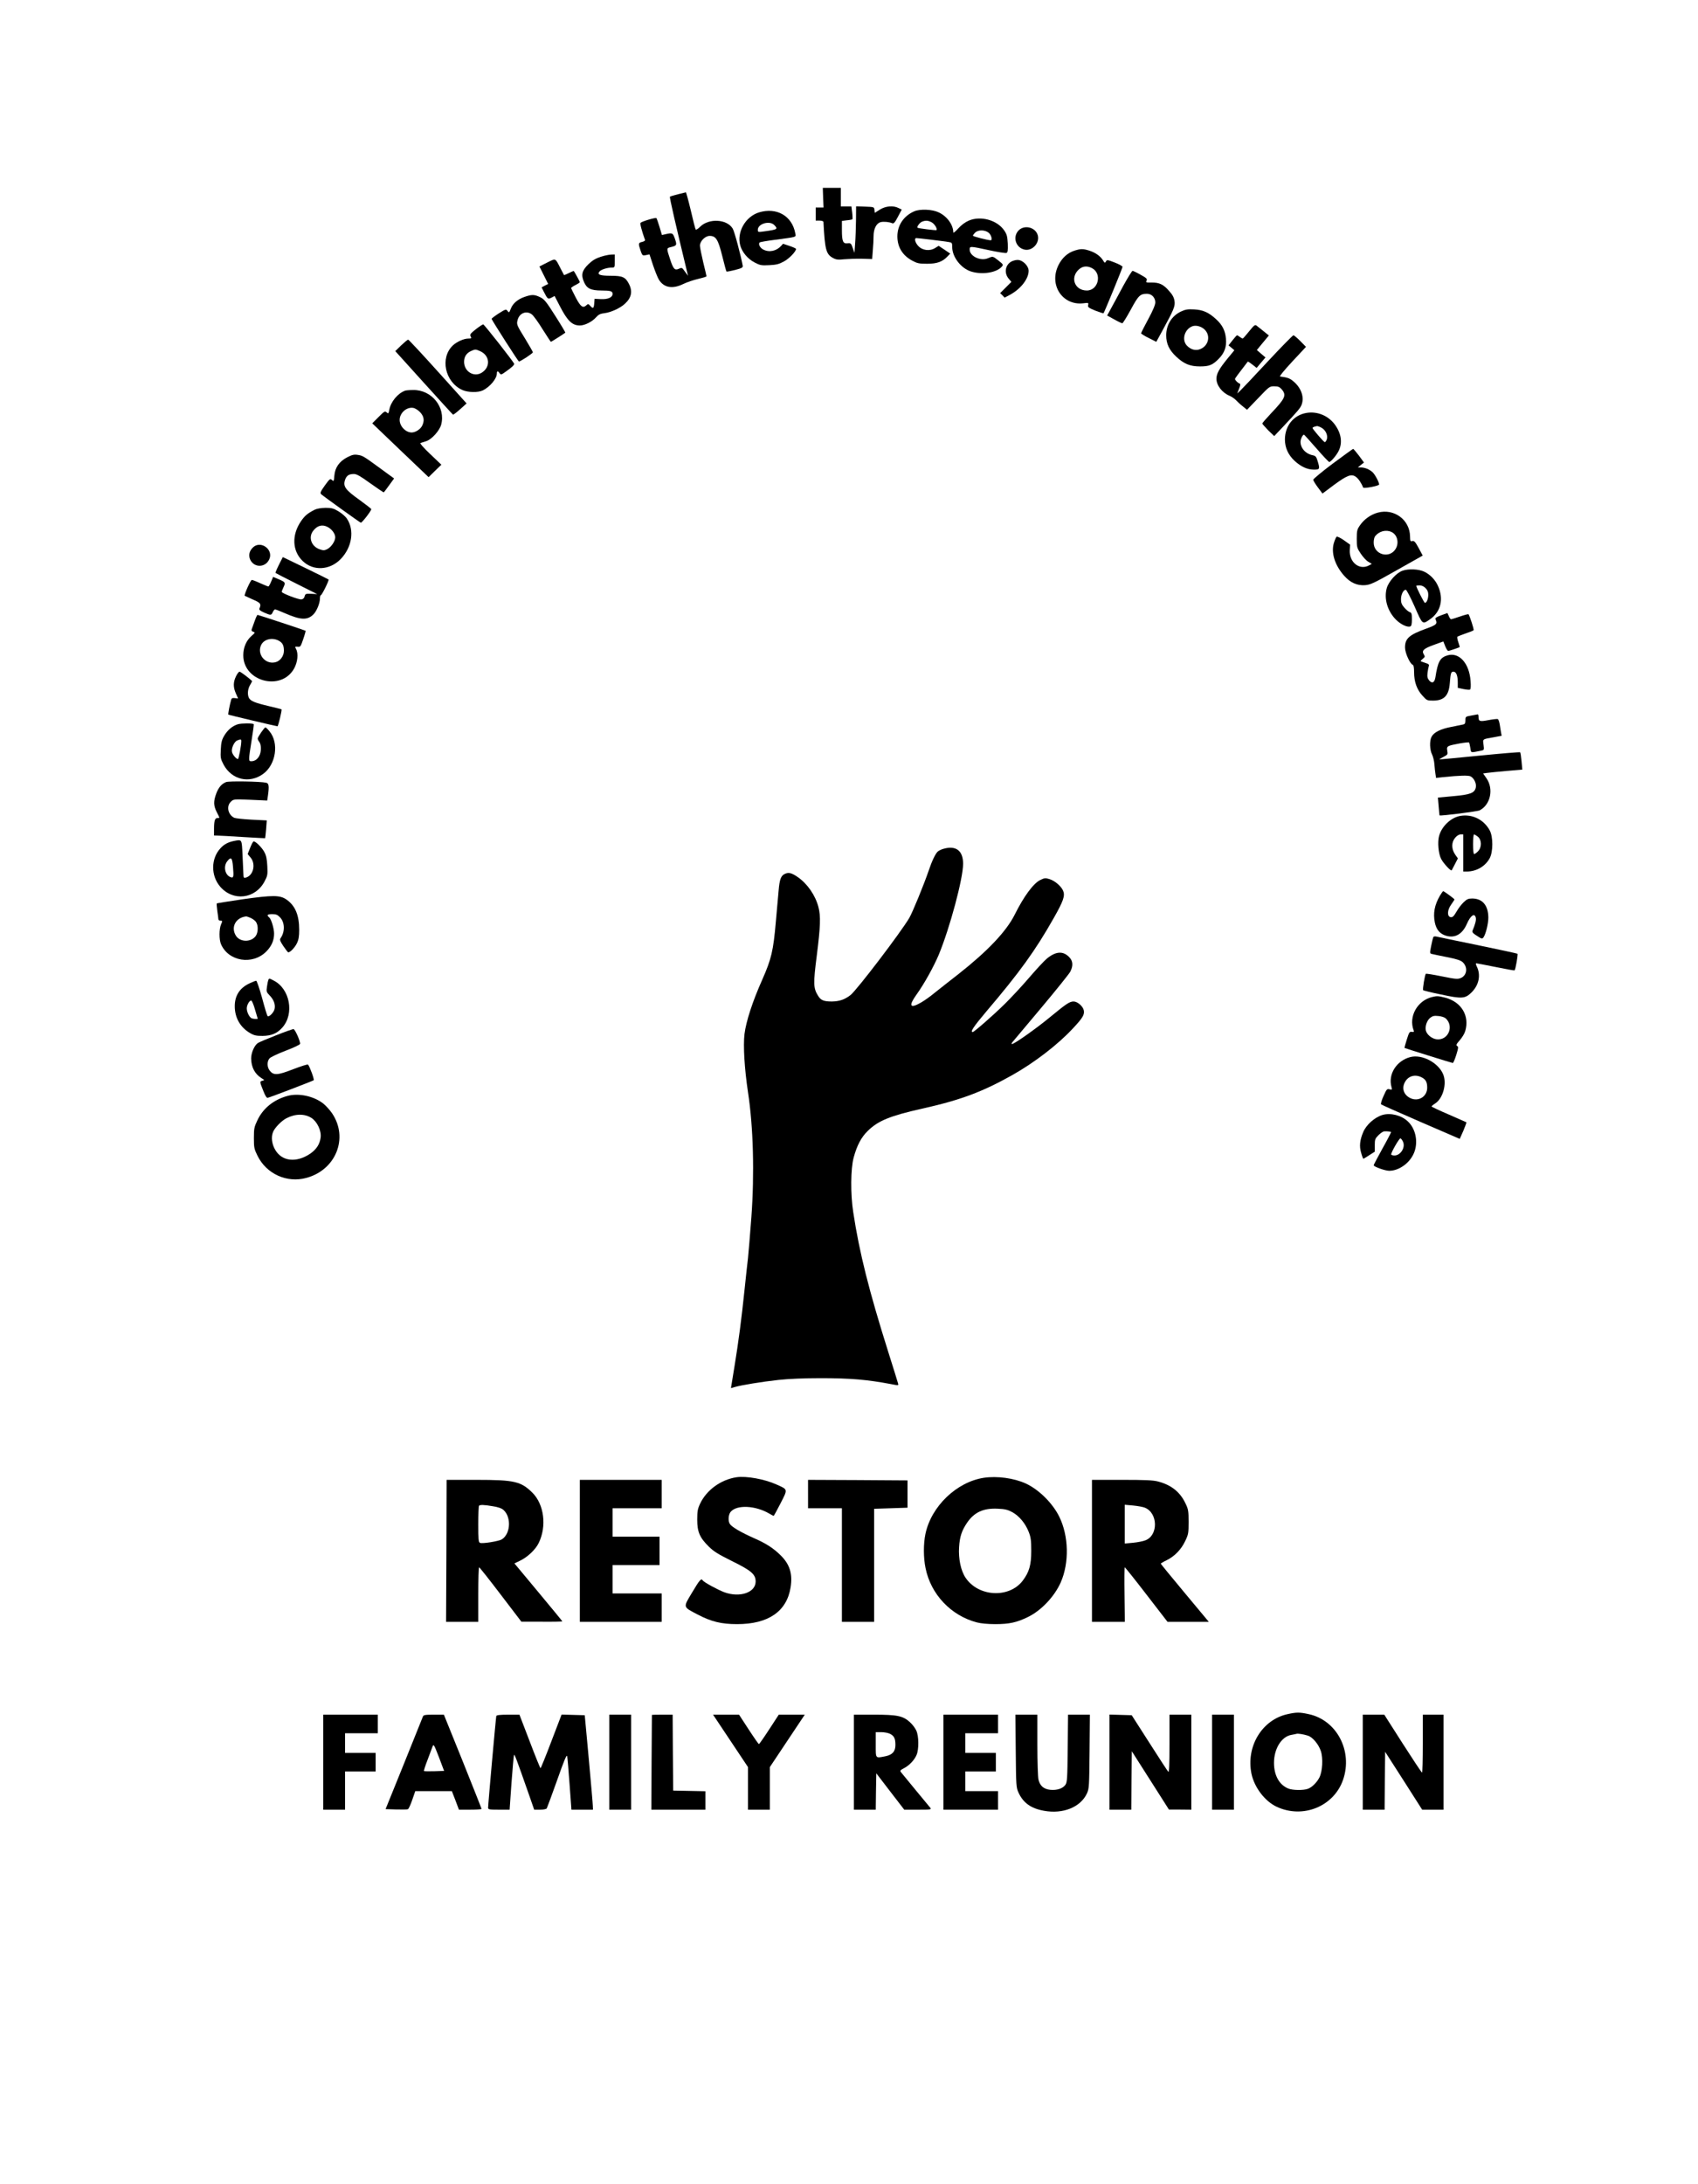 <?xml version="1.0" standalone="no"?>
<!DOCTYPE svg PUBLIC "-//W3C//DTD SVG 20010904//EN"
 "http://www.w3.org/TR/2001/REC-SVG-20010904/DTD/svg10.dtd">
<svg version="1.0" xmlns="http://www.w3.org/2000/svg"
 width="1555pt" height="2000pt" viewBox="0 0 1555 2000"
 preserveAspectRatio="xMidYMid meet">

<g transform="translate(0,2000) scale(0.1,-0.1)"
fill="#000000" stroke="none">
<path d="M7538 18190 l4 -90 -36 0 -36 0 0 -60 0 -60 35 0 c21 0 35 -5 36 -12
13 -255 24 -297 89 -331 28 -15 47 -17 100 -11 36 3 108 6 161 5 l96 -3 6 78
c4 42 7 102 7 133 0 66 26 117 65 127 27 7 79 2 106 -10 13 -6 25 7 52 59 l35
66 -29 14 c-48 25 -118 19 -171 -14 l-47 -30 -3 27 c-3 27 -4 27 -85 30 l-83
3 -1 -128 c-1 -70 -4 -166 -8 -213 l-6 -85 -16 45 c-14 42 -18 45 -47 42 -42
-5 -52 18 -52 121 l0 84 45 6 c26 2 48 7 51 9 2 3 2 31 -2 62 l-7 56 -48 0
-49 0 0 85 0 85 -82 0 -83 0 3 -90z"/>
<path d="M6208 18221 c-36 -9 -69 -19 -73 -22 -5 -5 55 -267 161 -704 l5 -20
-15 20 c-8 11 -21 28 -28 38 -12 16 -18 17 -41 6 -38 -17 -51 -3 -81 89 -32
96 -32 100 2 108 61 15 63 18 43 77 -19 55 -23 57 -88 42 l-31 -7 -22 73 c-12
41 -25 77 -29 82 -7 7 -129 -29 -145 -43 -7 -7 12 -76 41 -157 3 -6 -9 -14
-26 -18 -36 -8 -37 -14 -15 -79 16 -46 17 -48 49 -42 l33 7 32 -98 c18 -54 42
-113 53 -132 45 -75 124 -90 223 -42 32 16 94 37 137 47 42 10 77 20 77 24 0
3 -13 61 -30 128 -16 68 -30 137 -30 153 0 41 48 89 89 89 57 0 77 -31 115
-183 19 -76 36 -141 39 -143 2 -3 38 4 78 14 62 16 73 22 71 38 -15 85 -76
316 -92 341 -53 88 -219 96 -298 17 -20 -20 -38 -31 -41 -25 -4 5 -24 84 -45
175 -22 92 -42 165 -45 165 -3 -1 -36 -9 -73 -18z"/>
<path d="M8372 18065 c-96 -42 -154 -128 -154 -229 0 -97 46 -173 133 -221 48
-26 64 -30 139 -30 92 0 141 18 188 68 l24 25 -53 36 -53 35 -34 -21 c-49 -30
-117 -21 -154 21 -29 32 -37 71 -16 71 15 0 250 -28 296 -36 30 -5 32 -7 32
-47 1 -90 79 -192 170 -222 100 -33 234 -13 283 42 17 19 16 21 -29 57 -54 42
-50 41 -98 21 -67 -28 -166 19 -166 80 0 32 3 32 178 -6 78 -17 150 -28 158
-25 13 5 15 20 13 85 -4 69 -8 85 -34 123 -66 94 -215 134 -323 88 -33 -14
-69 -41 -97 -72 -25 -28 -45 -44 -45 -37 0 71 -58 150 -135 185 -59 28 -170
32 -223 9z m159 -100 c27 -14 56 -61 45 -72 -4 -4 -169 16 -174 22 -8 8 21 47
41 55 33 13 55 12 88 -5z m523 -96 c24 -19 37 -69 19 -69 -27 0 -163 35 -163
42 0 4 9 17 20 28 27 27 89 27 124 -1z"/>
<path d="M6950 18055 c-124 -39 -204 -180 -171 -302 17 -62 68 -123 131 -156
50 -26 62 -29 135 -25 65 3 90 10 134 34 47 25 111 91 111 115 0 4 -27 16 -59
27 l-60 20 -18 -20 c-43 -47 -109 -61 -163 -33 -30 15 -48 51 -33 65 4 4 67
15 138 24 210 28 195 23 188 60 -29 159 -171 241 -333 191z m140 -115 c37 -37
31 -42 -87 -58 -61 -9 -63 -8 -63 14 0 55 107 87 150 44z"/>
<path d="M9329 17891 c-59 -60 -27 -161 56 -177 68 -13 135 58 120 127 -17 76
-120 105 -176 50z"/>
<path d="M9840 17705 c-63 -20 -114 -66 -147 -133 -89 -180 36 -371 227 -349
48 6 50 5 45 -16 -5 -19 3 -25 65 -51 39 -15 73 -26 76 -24 8 9 174 413 174
425 0 6 -32 24 -71 39 -67 26 -72 27 -81 10 -9 -16 -12 -15 -28 12 -24 38 -71
71 -127 88 -56 17 -75 17 -133 -1z m160 -160 c95 -49 59 -205 -47 -205 -111 0
-156 118 -73 193 35 31 75 35 120 12z"/>
<path d="M5502 17649 c-47 -15 -76 -33 -112 -67 -61 -59 -71 -99 -41 -166 25
-58 63 -76 160 -76 82 0 101 -6 101 -31 0 -32 -42 -51 -107 -48 l-58 3 -3 -42
c-4 -47 -11 -51 -37 -22 -17 19 -20 19 -36 4 -31 -28 -52 -13 -96 71 -23 44
-42 83 -43 87 0 4 18 17 40 28 22 11 40 23 40 27 0 5 -46 90 -55 101 -2 2 -22
-6 -45 -18 -23 -12 -43 -20 -45 -18 -1 2 -16 30 -33 63 -49 95 -40 91 -121 51
l-71 -36 40 -80 40 -80 -30 -15 -30 -16 21 -42 c34 -66 37 -69 70 -52 l28 15
47 -91 c71 -138 114 -179 185 -179 44 0 112 34 147 74 23 26 39 34 80 39 57 7
143 46 185 86 60 55 72 113 37 181 -32 63 -59 75 -167 75 -99 0 -127 11 -103
39 14 18 72 36 113 36 26 0 27 1 27 60 l0 60 -32 -1 c-18 0 -61 -9 -96 -20z"/>
<path d="M9258 17603 c-53 -33 -63 -103 -22 -153 l26 -31 -51 -51 -52 -52 21
-20 20 -21 46 24 c100 53 174 147 174 221 0 46 -55 100 -101 100 -19 0 -46 -8
-61 -17z"/>
<path d="M10284 17378 c-42 -79 -92 -171 -111 -205 l-34 -62 64 -35 c35 -20
69 -36 75 -36 5 0 40 56 77 124 70 130 86 146 149 146 43 0 76 -35 76 -79 0
-22 -22 -75 -65 -154 -36 -66 -65 -124 -65 -129 0 -4 31 -24 70 -43 l69 -35
51 93 c111 204 123 232 116 281 -5 32 -18 57 -48 90 -53 62 -90 79 -160 79
-53 -1 -57 1 -48 17 8 16 1 24 -54 54 -35 20 -69 36 -74 36 -6 0 -45 -64 -88
-142z"/>
<path d="M4802 17281 c-60 -21 -105 -59 -123 -105 -17 -42 -17 -42 -32 -22
-12 17 -18 15 -80 -24 -37 -24 -66 -46 -65 -50 11 -26 244 -390 250 -390 15 0
128 75 128 84 0 5 -31 59 -68 120 -82 133 -83 135 -71 179 17 62 83 86 131 47
14 -11 58 -71 97 -135 40 -63 74 -115 76 -115 4 0 125 77 132 84 2 2 -39 71
-92 154 -83 131 -101 153 -139 171 -52 25 -75 26 -144 2z"/>
<path d="M10814 17147 c-84 -40 -134 -122 -134 -217 0 -78 27 -135 91 -195 71
-67 127 -90 219 -90 85 0 116 13 173 72 51 52 71 109 64 181 -6 74 -33 127
-90 179 -67 62 -120 86 -202 90 -59 3 -78 0 -121 -20z m219 -166 c55 -55 35
-146 -40 -177 -42 -18 -88 -6 -124 32 -48 51 -23 145 46 175 34 15 87 2 118
-30z"/>
<path d="M4357 16985 c-50 -40 -56 -48 -47 -65 10 -18 7 -20 -22 -20 -40 0
-104 -29 -140 -62 -121 -114 -74 -336 86 -409 52 -23 145 -25 189 -3 65 33
127 107 127 154 0 24 9 26 25 3 12 -16 16 -15 51 10 63 44 86 66 82 77 -7 20
-273 359 -283 360 -5 0 -36 -20 -68 -45z m37 -199 c91 -38 102 -143 20 -197
-72 -47 -164 8 -164 98 0 47 22 80 64 99 39 17 40 17 80 0z"/>
<path d="M11439 16966 c-29 -36 -55 -66 -59 -66 -3 0 -15 7 -26 15 -10 8 -22
15 -25 15 -4 0 -22 -21 -42 -46 l-36 -46 26 -22 27 -23 -64 -78 c-75 -92 -100
-137 -100 -183 0 -60 51 -127 120 -156 19 -8 46 -26 60 -41 14 -15 42 -41 63
-57 l37 -30 103 107 c100 105 103 108 146 108 36 0 49 -6 68 -27 47 -55 34
-83 -99 -223 -43 -46 -78 -86 -78 -91 0 -4 25 -32 54 -62 l55 -53 89 94 c125
133 150 162 162 193 25 67 -1 148 -68 208 -37 33 -55 41 -130 51 -7 1 44 63
113 137 l125 134 -52 53 c-29 29 -57 53 -63 53 -6 0 -113 -109 -237 -242 -124
-134 -238 -254 -252 -267 l-26 -24 17 43 c13 33 14 45 5 48 -16 5 -42 31 -42
42 0 6 28 44 117 159 2 2 20 -10 42 -27 l39 -31 40 48 41 48 -40 34 -39 34 55
67 55 66 -48 39 c-26 21 -55 44 -64 51 -14 12 -23 5 -69 -52z"/>
<path d="M3674 16838 l-54 -53 262 -290 c144 -159 264 -291 267 -292 3 -1 33
21 65 50 l59 53 -263 292 c-145 161 -267 292 -272 292 -6 0 -34 -24 -64 -52z"/>
<path d="M3710 16423 c-67 -24 -132 -102 -145 -176 -7 -35 -9 -37 -24 -23 -16
14 -22 10 -74 -42 l-58 -58 258 -247 258 -246 58 57 59 57 -102 97 c-64 61
-97 99 -89 102 8 2 30 10 51 16 50 15 123 96 138 151 43 159 -86 320 -255 318
-33 0 -67 -3 -75 -6z m138 -198 c36 -39 41 -78 17 -125 -17 -32 -61 -60 -95
-60 -55 0 -110 57 -110 115 0 64 64 121 125 110 17 -3 44 -20 63 -40z"/>
<path d="M11963 16219 c-118 -21 -196 -119 -196 -244 1 -76 30 -140 89 -195
58 -53 116 -80 177 -80 54 0 56 5 33 80 -11 37 -18 46 -42 51 -67 13 -114 65
-114 124 1 26 19 65 32 65 2 0 53 -56 113 -125 60 -69 113 -125 118 -125 15 0
69 64 88 105 35 75 21 161 -40 242 -61 79 -160 119 -258 102z m138 -135 c39
-20 63 -73 49 -109 -6 -15 -14 -25 -19 -23 -12 4 -111 120 -111 129 0 7 18 14
43 18 4 0 22 -6 38 -15z"/>
<path d="M12205 15755 c-99 -74 -179 -141 -179 -148 1 -8 20 -39 43 -70 l42
-56 107 80 c120 88 159 103 200 72 23 -16 53 -62 65 -97 4 -12 147 15 147 28
-1 22 -38 92 -61 113 -29 26 -71 43 -107 43 l-27 0 28 23 28 22 -46 63 c-26
34 -50 62 -53 62 -4 -1 -88 -61 -187 -135z"/>
<path d="M3180 15813 c-73 -38 -112 -94 -118 -168 -4 -52 -6 -55 -22 -40 -16
15 -21 11 -65 -50 -40 -56 -45 -69 -34 -80 22 -20 352 -257 363 -261 10 -3 96
108 96 124 0 4 -50 43 -111 87 -126 90 -149 121 -129 181 13 39 35 54 81 54
25 0 60 -20 151 -86 66 -47 121 -84 123 -82 2 1 24 31 49 65 l45 62 -122 89
c-160 117 -165 120 -212 127 -32 5 -50 1 -95 -22z"/>
<path d="M2880 15332 c-64 -33 -88 -53 -124 -105 -86 -126 -80 -272 16 -364
96 -93 247 -85 347 17 105 108 129 265 58 371 -12 19 -47 49 -77 67 -47 28
-63 32 -120 32 -41 -1 -78 -7 -100 -18z m120 -157 c39 -20 70 -62 70 -95 0
-36 -38 -91 -75 -109 -25 -12 -35 -12 -69 0 -74 26 -103 107 -60 166 38 51 84
64 134 38z"/>
<path d="M12617 15306 c-63 -17 -124 -60 -162 -115 -27 -39 -30 -50 -30 -124
0 -78 2 -85 37 -137 20 -30 51 -64 69 -74 l32 -19 -24 -13 c-88 -49 -184 26
-178 139 l3 50 -56 40 c-31 22 -61 36 -67 33 -6 -4 -17 -30 -26 -59 -26 -89 9
-202 94 -298 56 -64 119 -92 192 -87 50 4 80 18 292 138 l236 133 -37 69 c-31
57 -41 68 -58 64 -18 -5 -20 -1 -21 42 -2 153 -146 259 -296 218z m126 -177
c53 -24 72 -99 38 -155 -57 -94 -202 -52 -201 59 0 23 6 49 13 57 36 46 99 63
150 39z"/>
<path d="M2315 14986 c-32 -32 -40 -69 -25 -107 33 -78 138 -80 175 -2 44 91
-79 180 -150 109z"/>
<path d="M2554 14828 c-19 -38 -33 -72 -31 -74 2 -2 89 -47 193 -99 l189 -95
-54 3 c-51 2 -55 0 -61 -23 -4 -16 -14 -26 -29 -28 -25 -4 -181 56 -181 69 0
5 8 24 17 44 19 41 17 45 -49 73 l-47 20 -18 -44 c-10 -24 -21 -44 -26 -44 -4
0 -37 14 -74 30 -36 17 -71 30 -77 30 -11 0 -72 -137 -65 -145 3 -2 36 -17 74
-34 71 -30 79 -41 61 -82 -5 -12 5 -21 43 -38 62 -27 65 -26 79 4 6 14 16 25
21 25 6 0 45 -15 88 -34 149 -65 209 -67 266 -9 29 32 57 101 57 144 0 16 4
29 8 29 10 0 78 138 71 144 -2 2 -98 50 -212 105 l-207 100 -36 -71z"/>
<path d="M12843 14774 c-56 -20 -126 -99 -143 -158 -28 -99 7 -214 87 -293 44
-42 102 -69 128 -59 11 4 15 22 15 65 0 50 -3 61 -19 66 -11 3 -34 22 -50 41
-24 27 -31 44 -31 77 0 44 22 87 44 87 7 0 43 -69 81 -154 74 -169 70 -165
140 -117 101 69 129 188 72 310 -25 54 -71 101 -123 126 -51 25 -147 29 -201
9z m212 -159 c17 -17 25 -35 25 -60 0 -39 -15 -75 -31 -75 -7 0 -79 141 -79
156 0 2 14 4 30 4 19 0 40 -9 55 -25z"/>
<path d="M13197 14366 c-43 -16 -56 -25 -51 -36 19 -43 11 -51 -85 -86 -158
-57 -195 -91 -194 -175 1 -49 45 -146 70 -156 9 -3 13 -26 13 -68 0 -87 25
-158 76 -214 41 -45 43 -46 100 -46 99 1 142 46 151 159 7 92 11 106 33 106
26 0 40 -36 40 -100 l0 -48 51 -11 c28 -6 55 -8 61 -5 7 4 9 34 5 81 -12 160
-104 262 -209 233 -70 -20 -91 -57 -113 -203 -8 -48 -31 -59 -58 -26 -15 19
-18 34 -14 69 3 25 9 53 12 62 5 13 -2 19 -34 29 -23 7 -41 14 -41 16 0 3 10
13 21 22 19 15 20 20 8 39 -22 35 -1 54 94 88 l85 31 17 -44 c9 -23 22 -43 28
-43 9 0 94 29 105 35 1 1 -5 21 -13 45 -9 24 -12 47 -8 51 5 3 38 16 75 29 37
12 70 25 73 30 5 8 -37 135 -47 146 -3 2 -38 -7 -78 -21 -40 -14 -77 -25 -82
-25 -4 0 -14 13 -20 29 l-13 28 -58 -21z"/>
<path d="M2332 14313 c-11 -32 -23 -65 -27 -75 -4 -11 0 -18 14 -23 19 -6 18
-9 -16 -38 -48 -43 -75 -105 -75 -177 0 -241 347 -332 465 -122 33 59 41 138
18 180 -11 21 -10 23 15 20 25 -3 28 2 51 70 14 40 23 75 22 76 -6 5 -433 146
-441 146 -3 0 -15 -26 -26 -57z m218 -178 c37 -19 50 -43 50 -94 0 -50 -37
-98 -84 -106 -93 -18 -167 82 -122 164 27 49 99 65 156 36z"/>
<path d="M2161 13807 c-26 -54 -26 -99 -1 -156 11 -24 20 -44 20 -45 0 -2 -13
-1 -29 2 -22 3 -30 -1 -34 -15 -13 -44 -30 -133 -26 -136 5 -4 441 -107 450
-107 7 0 43 149 37 155 -1 2 -55 15 -118 30 -127 30 -164 46 -180 74 -16 31
-12 83 11 120 11 18 19 35 17 36 -33 31 -106 85 -114 85 -7 0 -22 -19 -33 -43z"/>
<path d="M13473 13448 c-52 -9 -53 -10 -53 -44 0 -27 -5 -35 -22 -38 -13 -3
-61 -13 -108 -22 -96 -18 -159 -49 -180 -90 -20 -36 -17 -122 5 -163 9 -19 19
-59 21 -90 2 -31 7 -71 10 -90 l5 -34 62 7 c155 16 234 18 255 7 32 -17 55
-67 47 -102 -11 -50 -49 -65 -207 -79 l-140 -13 7 -81 c4 -45 7 -82 8 -82 8
-7 348 36 367 46 100 51 131 197 62 295 l-30 43 36 5 c21 3 101 11 180 18
l143 12 -7 76 c-4 42 -9 79 -13 83 -3 3 -171 -11 -373 -31 -203 -20 -368 -36
-368 -34 0 1 18 12 40 23 38 20 40 23 34 55 -5 27 -2 35 13 44 25 13 182 40
187 32 2 -3 7 -25 11 -49 8 -48 -2 -45 96 -26 31 6 31 7 25 54 -7 55 -14 51
97 70 l69 13 -6 31 c-3 17 -8 51 -12 74 -4 24 -12 46 -18 48 -6 2 -45 -2 -86
-10 -80 -15 -90 -12 -90 32 0 12 -3 21 -7 21 -5 -1 -32 -6 -60 -11z"/>
<path d="M2180 13369 c-51 -15 -96 -53 -127 -106 -22 -37 -28 -62 -31 -127 -4
-74 -1 -86 25 -136 74 -140 237 -178 363 -86 117 85 147 283 58 390 -16 20
-33 36 -37 36 -10 0 -71 -88 -71 -103 0 -7 7 -21 15 -31 19 -26 19 -89 0 -126
-17 -33 -43 -50 -74 -50 -26 0 -26 6 3 190 13 80 22 147 20 149 -9 10 -112 9
-144 0z m30 -154 c0 -40 -24 -165 -31 -165 -15 0 -48 38 -54 63 -9 33 19 95
47 107 32 13 38 12 38 -5z"/>
<path d="M2070 12839 c-41 -17 -69 -49 -90 -106 -26 -71 -25 -109 5 -169 30
-59 29 -54 6 -54 -23 0 -31 -26 -31 -102 l0 -58 33 -1 c17 0 122 -6 232 -13
110 -7 201 -11 203 -11 1 1 5 38 9 82 l6 81 -139 7 c-76 4 -148 12 -159 17
-58 29 -74 107 -30 148 24 23 27 23 178 17 l154 -7 7 47 c12 86 8 110 -16 116
-50 12 -343 17 -368 6z"/>
<path d="M13371 12529 c-85 -16 -168 -95 -192 -183 -16 -57 -6 -163 19 -211
20 -39 88 -113 96 -104 2 2 15 28 30 57 l27 52 -26 37 c-34 51 -34 111 1 152
16 19 35 31 50 31 l24 0 0 -170 0 -170 31 0 c90 0 171 47 212 123 31 60 31
194 0 253 -54 100 -161 153 -272 133z m163 -190 c36 -29 37 -99 1 -134 -13
-14 -29 -25 -35 -25 -6 0 -10 34 -10 90 0 50 4 90 9 90 4 0 20 -9 35 -21z"/>
<path d="M2143 12300 c-54 -11 -92 -31 -124 -67 -88 -94 -89 -251 -3 -351 118
-138 322 -114 407 48 27 51 29 61 25 140 -3 61 -10 97 -26 126 -22 44 -88 108
-101 99 -5 -2 -19 -29 -31 -60 l-22 -55 26 -31 c51 -60 27 -164 -41 -184 -21
-6 -23 -3 -24 32 -1 21 -4 99 -8 173 -7 149 -4 144 -78 130z m-9 -240 c8 -92
5 -104 -28 -89 -47 22 -61 98 -25 143 35 45 46 34 53 -54z"/>
<path d="M8640 12228 c-19 -5 -43 -17 -52 -25 -21 -18 -54 -87 -83 -174 -44
-129 -149 -385 -178 -434 -79 -134 -479 -659 -538 -706 -53 -41 -101 -58 -171
-59 -74 0 -101 11 -126 52 -44 71 -45 110 -12 369 34 270 37 359 15 444 -28
108 -102 214 -189 274 -55 38 -82 45 -115 31 -39 -16 -52 -49 -61 -160 -5 -52
-16 -178 -25 -280 -23 -266 -41 -341 -123 -527 -91 -204 -149 -383 -164 -501
-13 -106 0 -319 32 -532 49 -320 60 -746 31 -1145 -12 -159 -26 -328 -31 -375
-6 -47 -19 -170 -30 -275 -30 -290 -57 -490 -93 -712 -18 -112 -33 -203 -33
-203 1 0 17 4 35 10 62 18 253 49 401 65 93 10 231 16 385 16 272 0 426 -13
643 -54 72 -14 72 -14 66 7 -3 12 -43 140 -89 286 -176 558 -265 910 -321
1280 -26 166 -24 399 4 502 30 110 69 185 129 243 94 93 204 138 498 204 351
78 553 154 825 307 202 113 420 281 556 428 89 95 108 126 99 166 -8 37 -58
80 -93 80 -37 0 -66 -20 -217 -144 -123 -102 -327 -246 -348 -246 -5 0 -3 8 4
17 8 9 126 150 262 312 137 163 257 313 268 333 29 56 25 101 -11 136 -56 57
-123 51 -204 -16 -24 -20 -98 -100 -164 -177 -66 -77 -165 -183 -219 -236
-103 -102 -283 -259 -295 -259 -26 0 8 50 125 189 304 357 449 558 617 855 89
157 105 204 86 250 -18 42 -76 92 -126 107 -36 11 -46 10 -84 -9 -62 -30 -150
-149 -234 -318 -77 -153 -248 -333 -512 -541 -85 -66 -186 -146 -225 -177 -38
-32 -93 -70 -121 -86 -101 -58 -116 -32 -41 73 70 97 158 256 204 365 102 247
223 698 223 833 0 120 -65 170 -180 137z"/>
<path d="M13186 11798 c-49 -85 -63 -160 -46 -245 14 -67 48 -106 107 -122 80
-22 146 17 186 109 34 78 71 104 82 57 5 -20 -5 -60 -30 -119 -5 -13 4 -24 41
-47 44 -29 48 -29 60 -13 21 31 44 124 44 181 -1 111 -54 174 -148 174 -35 0
-49 -6 -78 -34 -20 -19 -50 -58 -66 -87 -24 -41 -35 -52 -52 -50 -35 5 -34 64
4 116 16 23 30 44 30 46 0 6 -96 76 -103 76 -4 0 -17 -19 -31 -42z"/>
<path d="M2222 11766 c-128 -19 -235 -36 -237 -38 -2 -2 0 -33 5 -68 5 -36 10
-71 10 -77 0 -7 9 -13 19 -13 19 0 19 -2 5 -35 -18 -43 -18 -136 -1 -178 67
-160 289 -197 416 -69 48 49 71 101 71 164 0 46 -26 133 -45 148 -25 21 -17
30 28 30 35 0 49 -6 72 -30 44 -46 46 -132 4 -191 -9 -12 -4 -27 26 -72 21
-31 41 -57 45 -57 18 0 60 44 79 83 16 33 21 63 21 123 0 134 -36 221 -116
277 -60 42 -124 42 -402 3z m72 -170 c18 -8 41 -24 50 -37 23 -33 21 -100 -4
-132 -45 -57 -144 -53 -180 6 -48 78 -1 165 93 176 4 1 23 -5 41 -13z"/>
<path d="M13125 11418 c-3 -7 -11 -43 -19 -81 -13 -66 -13 -67 8 -72 11 -3 74
-16 139 -29 87 -17 125 -30 142 -46 49 -46 40 -121 -17 -145 -30 -12 -48 -10
-173 15 -77 16 -143 26 -147 24 -9 -6 -32 -143 -25 -150 3 -4 77 -22 164 -40
192 -41 220 -39 280 20 68 68 86 160 46 239 -7 15 -9 27 -4 27 5 0 85 -16 177
-34 92 -19 170 -33 174 -31 9 6 33 145 27 152 -3 3 -167 38 -364 79 -197 40
-368 76 -381 79 -13 3 -24 0 -27 -7z"/>
<path d="M2457 11026 c-3 -7 -9 -35 -12 -60 -7 -44 -5 -50 23 -79 39 -40 55
-83 47 -124 -6 -33 -53 -80 -65 -66 -4 4 -27 79 -50 166 -24 86 -48 157 -54
157 -6 0 -33 -11 -61 -24 -90 -42 -135 -112 -135 -209 0 -105 49 -192 138
-245 39 -23 58 -27 117 -27 81 1 134 23 182 78 110 126 68 352 -79 428 -44 23
-44 23 -51 5z m-121 -272 c13 -43 24 -80 24 -81 0 -6 -39 -3 -55 3 -21 9 -45
56 -45 91 0 32 26 76 42 71 6 -2 22 -40 34 -84z"/>
<path d="M13115 10871 c-136 -33 -217 -180 -169 -305 5 -14 2 -17 -17 -14 -21
3 -25 -4 -46 -71 -13 -41 -22 -75 -21 -76 3 -3 428 -136 442 -138 5 -1 19 32
32 73 20 65 21 76 8 83 -12 7 -7 17 24 52 21 24 44 61 50 83 42 140 -34 268
-183 307 -64 16 -74 17 -120 6z m124 -195 c80 -73 23 -205 -83 -192 -44 5 -92
45 -99 83 -7 39 11 90 41 114 22 17 37 20 75 16 26 -2 56 -12 66 -21z"/>
<path d="M2530 10521 c-80 -31 -155 -63 -168 -71 -32 -21 -62 -89 -62 -141 1
-81 33 -142 95 -181 29 -18 30 -18 7 -24 -25 -7 -25 -7 12 -99 15 -38 28 -59
37 -57 24 5 413 154 422 161 7 7 -37 127 -52 143 -4 5 -65 -15 -136 -42 -144
-56 -179 -58 -215 -13 -25 32 -26 84 -2 112 9 11 76 43 147 70 72 27 131 55
133 63 4 21 -45 133 -60 135 -7 1 -78 -24 -158 -56z"/>
<path d="M12915 10321 c-126 -33 -205 -157 -172 -274 7 -26 6 -27 -18 -21 -23
6 -27 1 -55 -62 -17 -37 -27 -71 -22 -76 4 -4 168 -77 364 -162 l356 -154 33
74 c17 41 30 76 28 78 -2 1 -75 33 -161 71 -87 37 -158 71 -158 74 0 3 15 16
34 28 71 46 108 182 72 267 -45 107 -194 185 -301 157z m105 -186 c37 -19 50
-43 50 -94 0 -82 -80 -131 -154 -96 -60 29 -81 88 -51 145 30 58 94 77 155 45z"/>
<path d="M2631 9965 c-126 -35 -223 -114 -274 -223 -29 -61 -32 -76 -32 -162
0 -88 3 -101 33 -162 82 -167 269 -252 448 -203 270 73 387 365 236 590 -21
31 -58 72 -81 90 -87 69 -227 99 -330 70z m221 -201 c53 -34 93 -119 84 -181
-8 -60 -38 -106 -93 -145 -129 -88 -264 -73 -325 38 -29 52 -36 112 -18 158
14 38 79 105 123 127 81 42 166 43 229 3z"/>
<path d="M12660 9791 c-72 -22 -148 -90 -176 -157 -31 -73 -37 -130 -19 -189
8 -30 18 -55 20 -55 3 0 28 15 55 33 l50 32 0 59 c0 53 3 61 34 92 19 19 42
35 53 35 23 2 57 -2 62 -6 2 -2 -33 -70 -78 -150 -44 -80 -81 -150 -81 -154 0
-14 105 -51 142 -51 96 0 200 80 233 179 32 96 7 208 -62 273 -59 56 -158 81
-233 59z m188 -244 c25 -52 -21 -127 -78 -127 -16 0 -30 5 -30 10 0 20 75 150
85 147 6 -2 16 -15 23 -30z"/>
<path d="M6745 6474 c-144 -22 -275 -117 -334 -243 -22 -47 -26 -70 -26 -146
0 -111 23 -164 105 -245 45 -45 87 -71 212 -133 179 -88 218 -122 218 -188 0
-101 -145 -150 -287 -98 -61 23 -188 92 -198 109 -13 21 -27 6 -96 -110 -85
-142 -87 -131 50 -203 123 -65 217 -88 361 -88 286 0 455 116 490 336 20 124
-7 212 -93 296 -63 62 -130 106 -237 153 -126 56 -208 104 -226 132 -18 27
-14 85 7 111 56 67 228 59 356 -17 19 -11 36 -20 38 -20 2 0 31 52 63 115 68
133 69 125 -38 173 -109 49 -275 79 -365 66z"/>
<path d="M9010 6469 c-249 -38 -482 -261 -535 -514 -19 -91 -19 -217 1 -313
48 -240 233 -435 469 -497 37 -10 102 -16 170 -16 127 0 197 15 300 66 121 59
241 186 299 316 79 181 74 424 -14 603 -61 123 -186 247 -305 302 -108 50
-263 71 -385 53z m261 -315 c63 -35 119 -102 150 -181 19 -49 23 -77 23 -173
0 -130 -19 -195 -78 -273 -124 -163 -405 -149 -523 26 -44 65 -67 175 -60 281
6 96 25 152 73 223 66 97 150 135 280 129 67 -3 92 -9 135 -32z"/>
<path d="M4088 5800 l-3 -650 148 0 147 0 0 250 c0 138 3 250 8 249 4 0 93
-112 197 -249 l190 -249 188 0 c103 -1 187 1 187 3 0 2 -99 123 -220 268
l-219 263 50 24 c70 33 144 103 173 164 74 153 49 351 -57 458 -106 105 -164
119 -514 119 l-273 0 -2 -650z m422 409 c36 -5 75 -17 88 -25 85 -55 84 -223
-1 -278 -27 -18 -177 -42 -201 -33 -14 6 -16 30 -16 170 0 90 3 167 7 170 9
10 48 9 123 -4z"/>
<path d="M5310 5800 l0 -650 375 0 375 0 0 130 0 130 -225 0 -225 0 0 130 0
130 215 0 215 0 0 130 0 130 -215 0 -215 0 0 130 0 130 225 0 225 0 0 130 0
130 -375 0 -375 0 0 -650z"/>
<path d="M7400 6320 l0 -130 155 0 155 0 0 -520 0 -520 148 0 147 0 0 518 0
517 153 5 153 5 0 125 0 125 -455 3 -456 2 0 -130z"/>
<path d="M10000 5800 l0 -650 150 0 151 0 -3 250 c-2 138 -1 250 2 250 3 0 93
-112 199 -250 l193 -250 189 0 189 0 -220 264 c-121 145 -220 266 -220 269 0
2 24 17 54 31 73 36 133 98 170 176 29 61 31 72 31 175 0 97 -3 117 -27 166
-49 106 -130 172 -253 204 -46 12 -119 15 -332 15 l-273 0 0 -650z m485 395
c120 -49 123 -252 6 -298 -21 -9 -73 -19 -115 -23 l-76 -7 0 178 0 177 78 -7
c42 -4 91 -13 107 -20z"/>
<path d="M11792 4305 c-235 -51 -383 -297 -331 -547 27 -125 122 -250 230
-301 241 -113 525 3 609 248 90 263 -59 546 -316 600 -83 18 -110 18 -192 0z
m185 -197 c43 -13 98 -78 119 -141 22 -66 15 -186 -13 -242 -25 -48 -68 -90
-106 -104 -40 -15 -141 -14 -180 3 -82 34 -130 120 -130 235 0 130 69 241 160
256 21 4 43 8 48 10 13 3 61 -4 102 -17z"/>
<path d="M2960 3865 l0 -435 100 0 100 0 0 175 0 175 140 0 140 0 0 85 0 85
-140 0 -140 0 0 90 0 90 150 0 150 0 0 85 0 85 -250 0 -250 0 0 -435z"/>
<path d="M3873 4283 c-4 -10 -82 -205 -174 -433 l-168 -415 96 -3 c53 -1 102
-1 108 2 7 2 25 41 40 85 l28 81 168 0 167 0 33 -85 32 -85 103 0 c57 0 104 3
104 7 0 4 -78 200 -172 435 l-173 428 -93 0 c-79 0 -94 -3 -99 -17z m104 -501
c-49 -1 -92 -1 -94 2 -3 3 11 47 31 98 19 51 40 107 46 123 11 29 13 26 60
-95 l47 -125 -90 -3z"/>
<path d="M4545 4288 c-4 -13 -75 -808 -75 -840 0 -16 11 -18 98 -18 l99 0 17
243 c10 133 20 249 23 257 4 14 19 -25 137 -362 l48 -138 54 0 c31 0 56 5 61
12 4 7 47 123 95 258 64 181 87 238 92 220 3 -14 13 -130 22 -257 l17 -233 99
0 98 0 -1 33 c0 17 -17 212 -37 432 l-37 400 -106 3 -106 3 -94 -246 c-51
-135 -96 -245 -99 -245 -3 0 -48 110 -99 245 l-94 245 -104 0 c-74 0 -105 -4
-108 -12z"/>
<path d="M5580 3865 l0 -435 100 0 100 0 0 435 0 435 -100 0 -100 0 0 -435z"/>
<path d="M5970 4298 c0 -2 -1 -198 -3 -436 l-2 -432 248 0 247 0 0 85 0 84
-147 3 -148 3 -3 348 -2 347 -95 0 c-52 0 -95 -1 -95 -2z"/>
<path d="M6690 4060 l160 -240 0 -195 0 -195 100 0 100 0 0 195 0 195 160 240
160 240 -119 0 -119 0 -88 -135 c-48 -74 -91 -135 -94 -135 -3 0 -46 61 -94
135 l-88 135 -119 0 -119 0 160 -240z"/>
<path d="M7820 3865 l0 -435 100 0 100 0 2 166 3 167 128 -167 128 -166 126 0
c118 0 125 1 112 18 -8 9 -68 82 -134 162 -66 80 -126 153 -133 162 -12 15 -9
19 25 37 49 25 98 76 117 123 22 52 21 172 -3 223 -10 22 -36 57 -59 77 -63
57 -115 68 -329 68 l-183 0 0 -435z m330 260 c39 -20 50 -43 50 -103 0 -59
-28 -90 -92 -103 -93 -18 -88 -24 -88 106 l0 115 50 0 c28 0 64 -7 80 -15z"/>
<path d="M8640 3865 l0 -435 250 0 250 0 0 85 0 85 -150 0 -150 0 0 90 0 90
140 0 140 0 0 85 0 85 -140 0 -140 0 0 90 0 90 150 0 150 0 0 85 0 85 -250 0
-250 0 0 -435z"/>
<path d="M9302 3968 c3 -323 4 -335 26 -383 43 -93 114 -144 233 -165 174 -32
335 33 393 159 20 44 21 64 24 384 l3 337 -100 0 -100 0 -3 -307 c-3 -279 -5
-311 -21 -335 -24 -34 -76 -52 -139 -46 -60 6 -95 37 -108 94 -5 21 -10 164
-10 317 l0 277 -101 0 -100 0 3 -332z"/>
<path d="M10160 3865 l0 -435 100 0 100 0 2 267 3 268 170 -267 170 -267 103
0 102 -1 0 435 0 435 -100 0 -100 0 0 -267 c0 -197 -3 -264 -11 -256 -6 6 -84
125 -173 265 l-162 253 -102 3 -102 3 0 -436z"/>
<path d="M11100 3865 l0 -435 100 0 100 0 0 435 0 435 -100 0 -100 0 0 -435z"/>
<path d="M12480 3865 l0 -435 100 0 100 0 2 265 3 265 170 -265 169 -265 98 0
98 0 0 435 0 435 -95 0 -95 0 0 -265 c0 -146 -3 -265 -7 -265 -5 0 -84 120
-177 265 l-169 265 -98 0 -99 0 0 -435z"/>
</g>
</svg>
